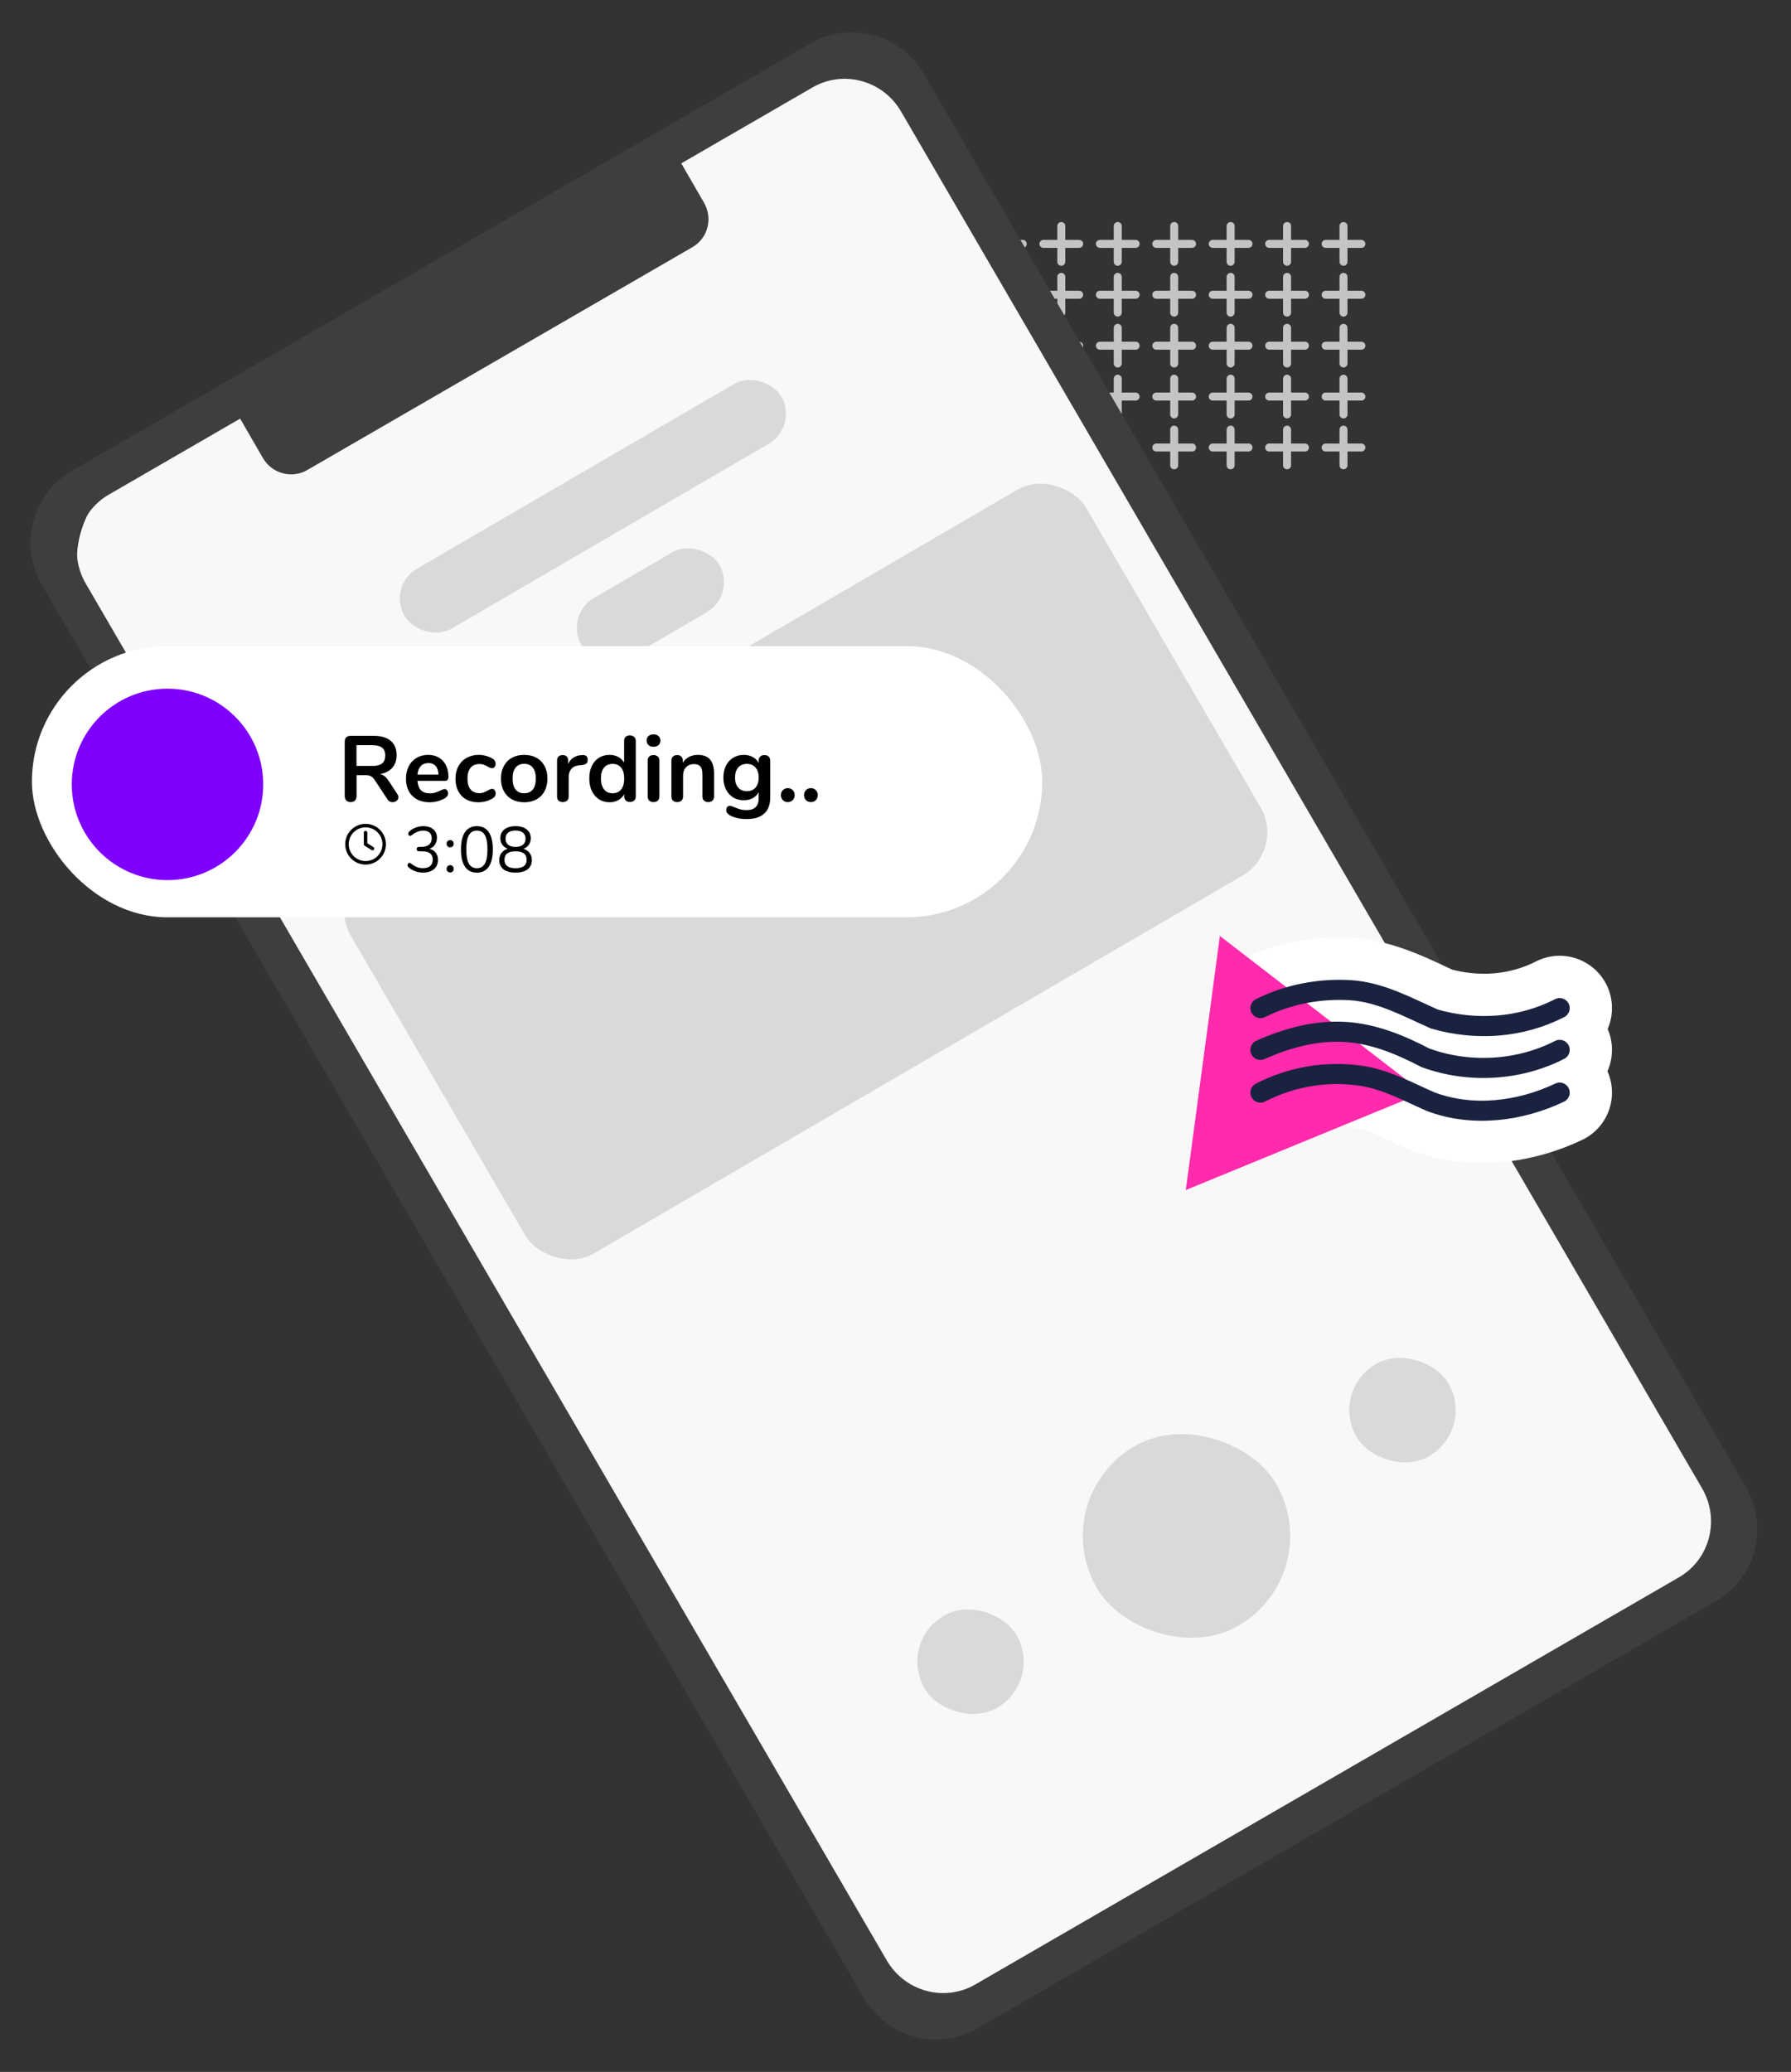 <svg viewBox="0 0 319 369" fill="none" xmlns="http://www.w3.org/2000/svg">
<rect x="0" y="0" width="319" height="369" fill="#333333" stroke="none"/>
<path d="M168.927 40.252V46.619" stroke="#C4C4C4" stroke-width="1.423" stroke-miterlimit="10" stroke-linecap="round"/>
<path d="M172.11 43.435H165.744" stroke="#C4C4C4" stroke-width="1.423" stroke-miterlimit="10" stroke-linecap="round"/>
<path d="M178.979 40.252V46.619" stroke="#C4C4C4" stroke-width="1.423" stroke-miterlimit="10" stroke-linecap="round"/>
<path d="M182.163 43.435H175.796" stroke="#C4C4C4" stroke-width="1.423" stroke-miterlimit="10" stroke-linecap="round"/>
<path d="M189.032 40.252V46.619" stroke="#C4C4C4" stroke-width="1.423" stroke-miterlimit="10" stroke-linecap="round"/>
<path d="M192.215 43.435H185.849" stroke="#C4C4C4" stroke-width="1.423" stroke-miterlimit="10" stroke-linecap="round"/>
<path d="M199.084 40.252V46.619" stroke="#C4C4C4" stroke-width="1.423" stroke-miterlimit="10" stroke-linecap="round"/>
<path d="M202.268 43.435H195.901" stroke="#C4C4C4" stroke-width="1.423" stroke-miterlimit="10" stroke-linecap="round"/>
<path d="M209.137 40.252V46.619" stroke="#C4C4C4" stroke-width="1.423" stroke-miterlimit="10" stroke-linecap="round"/>
<path d="M212.32 43.435H205.954" stroke="#C4C4C4" stroke-width="1.423" stroke-miterlimit="10" stroke-linecap="round"/>
<path d="M219.189 40.252V46.619" stroke="#C4C4C4" stroke-width="1.423" stroke-miterlimit="10" stroke-linecap="round"/>
<path d="M222.373 43.435H216.006" stroke="#C4C4C4" stroke-width="1.423" stroke-miterlimit="10" stroke-linecap="round"/>
<path d="M229.242 40.252V46.619" stroke="#C4C4C4" stroke-width="1.423" stroke-miterlimit="10" stroke-linecap="round"/>
<path d="M232.425 43.435H226.058" stroke="#C4C4C4" stroke-width="1.423" stroke-miterlimit="10" stroke-linecap="round"/>
<path d="M239.294 40.252V46.619" stroke="#C4C4C4" stroke-width="1.423" stroke-miterlimit="10" stroke-linecap="round"/>
<path d="M242.477 43.435H236.111" stroke="#C4C4C4" stroke-width="1.423" stroke-miterlimit="10" stroke-linecap="round"/>
<path d="M168.927 49.312V55.679" stroke="#C4C4C4" stroke-width="1.423" stroke-miterlimit="10" stroke-linecap="round"/>
<path d="M172.11 52.495H165.744" stroke="#C4C4C4" stroke-width="1.423" stroke-miterlimit="10" stroke-linecap="round"/>
<path d="M178.979 49.312V55.679" stroke="#C4C4C4" stroke-width="1.423" stroke-miterlimit="10" stroke-linecap="round"/>
<path d="M182.163 52.495H175.796" stroke="#C4C4C4" stroke-width="1.423" stroke-miterlimit="10" stroke-linecap="round"/>
<path d="M189.032 49.312V55.679" stroke="#C4C4C4" stroke-width="1.423" stroke-miterlimit="10" stroke-linecap="round"/>
<path d="M192.215 52.495H185.849" stroke="#C4C4C4" stroke-width="1.423" stroke-miterlimit="10" stroke-linecap="round"/>
<path d="M199.084 49.312V55.679" stroke="#C4C4C4" stroke-width="1.423" stroke-miterlimit="10" stroke-linecap="round"/>
<path d="M202.268 52.495H195.901" stroke="#C4C4C4" stroke-width="1.423" stroke-miterlimit="10" stroke-linecap="round"/>
<path d="M209.137 49.312V55.679" stroke="#C4C4C4" stroke-width="1.423" stroke-miterlimit="10" stroke-linecap="round"/>
<path d="M212.32 52.495H205.954" stroke="#C4C4C4" stroke-width="1.423" stroke-miterlimit="10" stroke-linecap="round"/>
<path d="M219.189 49.312V55.679" stroke="#C4C4C4" stroke-width="1.423" stroke-miterlimit="10" stroke-linecap="round"/>
<path d="M222.373 52.495H216.006" stroke="#C4C4C4" stroke-width="1.423" stroke-miterlimit="10" stroke-linecap="round"/>
<path d="M229.242 49.312V55.679" stroke="#C4C4C4" stroke-width="1.423" stroke-miterlimit="10" stroke-linecap="round"/>
<path d="M232.425 52.495H226.058" stroke="#C4C4C4" stroke-width="1.423" stroke-miterlimit="10" stroke-linecap="round"/>
<path d="M239.294 49.312V55.679" stroke="#C4C4C4" stroke-width="1.423" stroke-miterlimit="10" stroke-linecap="round"/>
<path d="M242.477 52.495H236.111" stroke="#C4C4C4" stroke-width="1.423" stroke-miterlimit="10" stroke-linecap="round"/>
<path d="M168.927 58.385V64.739" stroke="#C4C4C4" stroke-width="1.423" stroke-miterlimit="10" stroke-linecap="round"/>
<path d="M172.11 61.568H165.744" stroke="#C4C4C4" stroke-width="1.423" stroke-miterlimit="10" stroke-linecap="round"/>
<path d="M178.979 58.385V64.739" stroke="#C4C4C4" stroke-width="1.423" stroke-miterlimit="10" stroke-linecap="round"/>
<path d="M182.163 61.568H175.796" stroke="#C4C4C4" stroke-width="1.423" stroke-miterlimit="10" stroke-linecap="round"/>
<path d="M189.032 58.385V64.739" stroke="#C4C4C4" stroke-width="1.423" stroke-miterlimit="10" stroke-linecap="round"/>
<path d="M192.215 61.568H185.849" stroke="#C4C4C4" stroke-width="1.423" stroke-miterlimit="10" stroke-linecap="round"/>
<path d="M199.084 58.385V64.739" stroke="#C4C4C4" stroke-width="1.423" stroke-miterlimit="10" stroke-linecap="round"/>
<path d="M202.268 61.568H195.901" stroke="#C4C4C4" stroke-width="1.423" stroke-miterlimit="10" stroke-linecap="round"/>
<path d="M209.137 58.385V64.739" stroke="#C4C4C4" stroke-width="1.423" stroke-miterlimit="10" stroke-linecap="round"/>
<path d="M212.32 61.568H205.954" stroke="#C4C4C4" stroke-width="1.423" stroke-miterlimit="10" stroke-linecap="round"/>
<path d="M219.189 58.385V64.739" stroke="#C4C4C4" stroke-width="1.423" stroke-miterlimit="10" stroke-linecap="round"/>
<path d="M222.373 61.568H216.006" stroke="#C4C4C4" stroke-width="1.423" stroke-miterlimit="10" stroke-linecap="round"/>
<path d="M229.242 58.385V64.739" stroke="#C4C4C4" stroke-width="1.423" stroke-miterlimit="10" stroke-linecap="round"/>
<path d="M232.425 61.568H226.058" stroke="#C4C4C4" stroke-width="1.423" stroke-miterlimit="10" stroke-linecap="round"/>
<path d="M239.294 58.385V64.739" stroke="#C4C4C4" stroke-width="1.423" stroke-miterlimit="10" stroke-linecap="round"/>
<path d="M242.477 61.568H236.111" stroke="#C4C4C4" stroke-width="1.423" stroke-miterlimit="10" stroke-linecap="round"/>
<path d="M168.927 67.445V73.812" stroke="#C4C4C4" stroke-width="1.423" stroke-miterlimit="10" stroke-linecap="round"/>
<path d="M172.11 70.629H165.744" stroke="#C4C4C4" stroke-width="1.423" stroke-miterlimit="10" stroke-linecap="round"/>
<path d="M178.979 67.445V73.812" stroke="#C4C4C4" stroke-width="1.423" stroke-miterlimit="10" stroke-linecap="round"/>
<path d="M182.163 70.629H175.796" stroke="#C4C4C4" stroke-width="1.423" stroke-miterlimit="10" stroke-linecap="round"/>
<path d="M189.032 67.445V73.812" stroke="#C4C4C4" stroke-width="1.423" stroke-miterlimit="10" stroke-linecap="round"/>
<path d="M192.215 70.629H185.849" stroke="#C4C4C4" stroke-width="1.423" stroke-miterlimit="10" stroke-linecap="round"/>
<path d="M199.084 67.445V73.812" stroke="#C4C4C4" stroke-width="1.423" stroke-miterlimit="10" stroke-linecap="round"/>
<path d="M202.268 70.629H195.901" stroke="#C4C4C4" stroke-width="1.423" stroke-miterlimit="10" stroke-linecap="round"/>
<path d="M209.137 67.445V73.812" stroke="#C4C4C4" stroke-width="1.423" stroke-miterlimit="10" stroke-linecap="round"/>
<path d="M212.32 70.629H205.954" stroke="#C4C4C4" stroke-width="1.423" stroke-miterlimit="10" stroke-linecap="round"/>
<path d="M219.189 67.445V73.812" stroke="#C4C4C4" stroke-width="1.423" stroke-miterlimit="10" stroke-linecap="round"/>
<path d="M222.373 70.629H216.006" stroke="#C4C4C4" stroke-width="1.423" stroke-miterlimit="10" stroke-linecap="round"/>
<path d="M229.242 67.445V73.812" stroke="#C4C4C4" stroke-width="1.423" stroke-miterlimit="10" stroke-linecap="round"/>
<path d="M232.425 70.629H226.058" stroke="#C4C4C4" stroke-width="1.423" stroke-miterlimit="10" stroke-linecap="round"/>
<path d="M239.294 67.445V73.812" stroke="#C4C4C4" stroke-width="1.423" stroke-miterlimit="10" stroke-linecap="round"/>
<path d="M242.477 70.629H236.111" stroke="#C4C4C4" stroke-width="1.423" stroke-miterlimit="10" stroke-linecap="round"/>
<path d="M168.927 76.518V82.872" stroke="#C4C4C4" stroke-width="1.423" stroke-miterlimit="10" stroke-linecap="round"/>
<path d="M172.11 79.701H165.744" stroke="#C4C4C4" stroke-width="1.423" stroke-miterlimit="10" stroke-linecap="round"/>
<path d="M178.979 76.518V82.872" stroke="#C4C4C4" stroke-width="1.423" stroke-miterlimit="10" stroke-linecap="round"/>
<path d="M182.163 79.701H175.796" stroke="#C4C4C4" stroke-width="1.423" stroke-miterlimit="10" stroke-linecap="round"/>
<path d="M189.032 76.518V82.872" stroke="#C4C4C4" stroke-width="1.423" stroke-miterlimit="10" stroke-linecap="round"/>
<path d="M192.215 79.701H185.849" stroke="#C4C4C4" stroke-width="1.423" stroke-miterlimit="10" stroke-linecap="round"/>
<path d="M199.084 76.518V82.872" stroke="#C4C4C4" stroke-width="1.423" stroke-miterlimit="10" stroke-linecap="round"/>
<path d="M202.268 79.701H195.901" stroke="#C4C4C4" stroke-width="1.423" stroke-miterlimit="10" stroke-linecap="round"/>
<path d="M209.137 76.518V82.872" stroke="#C4C4C4" stroke-width="1.423" stroke-miterlimit="10" stroke-linecap="round"/>
<path d="M212.32 79.701H205.954" stroke="#C4C4C4" stroke-width="1.423" stroke-miterlimit="10" stroke-linecap="round"/>
<path d="M219.189 76.518V82.872" stroke="#C4C4C4" stroke-width="1.423" stroke-miterlimit="10" stroke-linecap="round"/>
<path d="M222.373 79.701H216.006" stroke="#C4C4C4" stroke-width="1.423" stroke-miterlimit="10" stroke-linecap="round"/>
<path d="M229.242 76.518V82.872" stroke="#C4C4C4" stroke-width="1.423" stroke-miterlimit="10" stroke-linecap="round"/>
<path d="M232.425 79.701H226.058" stroke="#C4C4C4" stroke-width="1.423" stroke-miterlimit="10" stroke-linecap="round"/>
<path d="M239.294 76.518V82.872" stroke="#C4C4C4" stroke-width="1.423" stroke-miterlimit="10" stroke-linecap="round"/>
<path d="M242.477 79.701H236.111" stroke="#C4C4C4" stroke-width="1.423" stroke-miterlimit="10" stroke-linecap="round"/>
<rect x="7.121" y="93.274" width="172.847" height="312.072" rx="17.869" transform="rotate(-30.222 7.121 93.274)" fill="#F8F8F8"/>
<rect x="68.948" y="104.39" width="77.663" height="12.312" rx="6.156" transform="rotate(-30.222 68.948 104.39)" fill="#D9D9D9"/>
<rect x="100.476" y="109.59" width="28.413" height="12.312" rx="6.156" transform="rotate(-30.222 100.476 109.59)" fill="#D9D9D9"/>
<path fill-rule="evenodd" clip-rule="evenodd" d="M164.63 13.285C160.496 6.139 151.417 3.659 144.353 7.747L12.791 83.865C5.727 87.952 3.352 97.059 7.486 104.205L153.802 355.715C157.937 362.861 167.015 365.341 174.08 361.254L305.641 285.135C312.705 281.048 315.081 271.941 310.946 264.795L164.63 13.285ZM160.498 19.874C157.282 14.316 150.221 12.388 144.726 15.567L121.341 29.097L125.397 36.107C127.005 38.886 126.082 42.428 123.334 44.017L54.711 83.721C51.964 85.311 48.433 84.346 46.826 81.567L42.77 74.557L19.385 88.087C13.89 91.266 12.043 98.348 15.259 103.906L157.935 349.126C161.15 354.684 168.211 356.612 173.706 353.433L299.047 280.913C304.542 277.734 306.389 270.652 303.174 265.094L249.915 173.557L160.498 19.874Z" fill="#3E3E3E"/>
<rect x="58.007" y="158.991" width="151.537" height="79.557" rx="8.934" transform="rotate(-30.222 58.007 158.991)" fill="#D9D9D9"/>
<rect x="186.075" y="266.886" width="36.937" height="36.937" rx="18.469" transform="rotate(-30.222 186.075 266.886)" fill="#D9D9D9"/>
<rect x="236.843" y="247.726" width="18.942" height="18.942" rx="9.471" transform="rotate(-30.222 236.843 247.726)" fill="#D9D9D9"/>
<rect x="159.915" y="292.538" width="18.942" height="18.942" rx="9.471" transform="rotate(-30.222 159.915 292.538)" fill="#D9D9D9"/>
<rect x="5.683" y="115.073" width="179.95" height="48.302" rx="24.151" fill="white"/>
<circle cx="29.834" cy="139.698" r="17.048" fill="#7E00FD"/>
<path d="M70.76 141.41C70.893 141.609 70.96 141.802 70.96 141.99C70.96 142.245 70.855 142.455 70.644 142.621C70.445 142.787 70.207 142.87 69.931 142.87C69.754 142.87 69.582 142.831 69.416 142.754C69.262 142.665 69.129 142.538 69.018 142.372L66.811 139.02C66.59 138.666 66.353 138.417 66.098 138.274C65.855 138.13 65.534 138.058 65.136 138.058H63.51V141.775C63.51 142.107 63.416 142.372 63.228 142.571C63.039 142.759 62.785 142.853 62.464 142.853C62.144 142.853 61.884 142.759 61.684 142.571C61.496 142.372 61.402 142.107 61.402 141.775V132.068C61.402 131.747 61.491 131.498 61.668 131.321C61.856 131.144 62.11 131.056 62.431 131.056H66.579C67.907 131.056 68.913 131.355 69.599 131.952C70.296 132.538 70.644 133.39 70.644 134.507C70.644 135.414 70.384 136.161 69.865 136.747C69.356 137.322 68.631 137.693 67.691 137.859C68.012 137.936 68.294 138.075 68.537 138.274C68.781 138.473 69.018 138.749 69.251 139.103L70.76 141.41ZM66.281 136.415C67.088 136.415 67.68 136.266 68.056 135.967C68.432 135.658 68.62 135.187 68.62 134.557C68.62 133.915 68.432 133.451 68.056 133.163C67.68 132.865 67.088 132.715 66.281 132.715H63.493V136.415H66.281ZM79.178 140.53C79.366 140.53 79.516 140.602 79.626 140.746C79.748 140.89 79.809 141.083 79.809 141.327C79.809 141.67 79.604 141.957 79.195 142.19C78.819 142.4 78.393 142.571 77.917 142.704C77.441 142.826 76.988 142.886 76.556 142.886C75.251 142.886 74.217 142.51 73.454 141.758C72.69 141.006 72.309 139.977 72.309 138.672C72.309 137.842 72.475 137.107 72.807 136.465C73.138 135.824 73.603 135.326 74.2 134.972C74.809 134.618 75.495 134.441 76.258 134.441C76.988 134.441 77.624 134.601 78.166 134.922C78.708 135.243 79.128 135.696 79.427 136.283C79.726 136.869 79.875 137.56 79.875 138.357C79.875 138.832 79.665 139.07 79.244 139.07H74.35C74.416 139.833 74.632 140.398 74.997 140.763C75.362 141.117 75.893 141.294 76.59 141.294C76.944 141.294 77.253 141.249 77.519 141.161C77.795 141.072 78.105 140.951 78.448 140.796C78.78 140.619 79.023 140.53 79.178 140.53ZM76.308 135.901C75.743 135.901 75.29 136.078 74.947 136.432C74.615 136.786 74.416 137.295 74.35 137.958H78.1C78.077 137.284 77.912 136.775 77.602 136.432C77.292 136.078 76.861 135.901 76.308 135.901ZM85.172 142.886C84.365 142.886 83.651 142.715 83.032 142.372C82.423 142.029 81.953 141.542 81.621 140.912C81.29 140.281 81.124 139.546 81.124 138.705C81.124 137.864 81.295 137.123 81.638 136.482C81.992 135.829 82.484 135.326 83.115 134.972C83.745 134.618 84.47 134.441 85.288 134.441C85.72 134.441 86.151 134.502 86.582 134.623C87.025 134.745 87.412 134.911 87.744 135.121C88.098 135.353 88.275 135.647 88.275 136.001C88.275 136.244 88.214 136.443 88.092 136.598C87.982 136.742 87.832 136.814 87.644 136.814C87.523 136.814 87.395 136.786 87.263 136.731C87.13 136.675 86.997 136.609 86.865 136.531C86.621 136.388 86.389 136.277 86.168 136.2C85.946 136.111 85.692 136.067 85.404 136.067C84.719 136.067 84.188 136.294 83.811 136.747C83.447 137.19 83.264 137.831 83.264 138.672C83.264 139.502 83.447 140.143 83.811 140.597C84.188 141.039 84.719 141.26 85.404 141.26C85.681 141.26 85.924 141.222 86.135 141.144C86.356 141.056 86.599 140.94 86.865 140.796C87.03 140.696 87.174 140.624 87.296 140.58C87.418 140.525 87.539 140.497 87.661 140.497C87.838 140.497 87.987 140.575 88.109 140.729C88.231 140.884 88.291 141.078 88.291 141.31C88.291 141.498 88.247 141.664 88.159 141.808C88.081 141.941 87.949 142.062 87.76 142.173C87.418 142.394 87.019 142.571 86.566 142.704C86.112 142.826 85.648 142.886 85.172 142.886ZM93.373 142.886C92.544 142.886 91.814 142.715 91.183 142.372C90.564 142.029 90.083 141.537 89.74 140.895C89.397 140.254 89.225 139.507 89.225 138.655C89.225 137.804 89.397 137.062 89.74 136.432C90.083 135.79 90.564 135.298 91.183 134.955C91.814 134.612 92.544 134.441 93.373 134.441C94.203 134.441 94.928 134.612 95.547 134.955C96.177 135.298 96.659 135.79 96.991 136.432C97.334 137.062 97.505 137.804 97.505 138.655C97.505 139.507 97.334 140.254 96.991 140.895C96.659 141.537 96.177 142.029 95.547 142.372C94.928 142.715 94.203 142.886 93.373 142.886ZM93.357 141.277C94.032 141.277 94.546 141.056 94.9 140.613C95.254 140.171 95.431 139.518 95.431 138.655C95.431 137.804 95.254 137.156 94.9 136.714C94.546 136.26 94.037 136.034 93.373 136.034C92.71 136.034 92.195 136.26 91.83 136.714C91.476 137.156 91.299 137.804 91.299 138.655C91.299 139.518 91.476 140.171 91.83 140.613C92.184 141.056 92.693 141.277 93.357 141.277ZM103.747 134.474C104.035 134.452 104.261 134.513 104.427 134.657C104.593 134.8 104.676 135.016 104.676 135.304C104.676 135.602 104.604 135.824 104.46 135.967C104.317 136.111 104.057 136.205 103.681 136.249L103.183 136.299C102.53 136.366 102.049 136.587 101.739 136.963C101.441 137.339 101.291 137.809 101.291 138.373V141.858C101.291 142.178 101.192 142.427 100.993 142.604C100.793 142.77 100.545 142.853 100.246 142.853C99.947 142.853 99.698 142.77 99.499 142.604C99.311 142.427 99.217 142.178 99.217 141.858V135.436C99.217 135.127 99.311 134.889 99.499 134.723C99.698 134.557 99.942 134.474 100.229 134.474C100.517 134.474 100.749 134.557 100.926 134.723C101.103 134.878 101.192 135.105 101.192 135.403V136.067C101.402 135.58 101.712 135.204 102.121 134.939C102.541 134.673 103.006 134.524 103.515 134.491L103.747 134.474ZM112.177 130.973C112.486 130.973 112.741 131.062 112.94 131.238C113.139 131.415 113.239 131.648 113.239 131.935V141.858C113.239 142.156 113.145 142.394 112.957 142.571C112.768 142.748 112.52 142.837 112.21 142.837C111.9 142.837 111.651 142.748 111.463 142.571C111.275 142.394 111.181 142.156 111.181 141.858V141.443C110.938 141.896 110.584 142.25 110.119 142.505C109.666 142.759 109.146 142.886 108.56 142.886C107.863 142.886 107.238 142.709 106.685 142.355C106.143 142.001 105.717 141.504 105.407 140.862C105.108 140.209 104.959 139.463 104.959 138.622C104.959 137.781 105.108 137.046 105.407 136.415C105.717 135.785 106.143 135.298 106.685 134.955C107.227 134.612 107.852 134.441 108.56 134.441C109.146 134.441 109.666 134.563 110.119 134.806C110.573 135.049 110.921 135.392 111.165 135.835V131.902C111.165 131.626 111.253 131.404 111.43 131.238C111.618 131.062 111.867 130.973 112.177 130.973ZM109.107 141.277C109.771 141.277 110.28 141.05 110.634 140.597C110.999 140.143 111.181 139.496 111.181 138.655C111.181 137.815 110.999 137.173 110.634 136.731C110.28 136.277 109.776 136.05 109.124 136.05C108.46 136.05 107.946 136.272 107.581 136.714C107.216 137.156 107.033 137.793 107.033 138.622C107.033 139.463 107.216 140.115 107.581 140.58C107.946 141.045 108.454 141.277 109.107 141.277ZM116.401 142.853C116.102 142.853 115.853 142.77 115.654 142.604C115.466 142.427 115.372 142.178 115.372 141.858V135.453C115.372 135.132 115.466 134.889 115.654 134.723C115.853 134.557 116.102 134.474 116.401 134.474C116.7 134.474 116.948 134.557 117.148 134.723C117.347 134.889 117.446 135.132 117.446 135.453V141.858C117.446 142.178 117.347 142.427 117.148 142.604C116.948 142.77 116.7 142.853 116.401 142.853ZM116.401 132.997C116.025 132.997 115.726 132.898 115.505 132.699C115.284 132.488 115.173 132.217 115.173 131.886C115.173 131.554 115.284 131.288 115.505 131.089C115.726 130.89 116.025 130.79 116.401 130.79C116.766 130.79 117.059 130.89 117.28 131.089C117.513 131.288 117.629 131.554 117.629 131.886C117.629 132.217 117.518 132.488 117.297 132.699C117.076 132.898 116.777 132.997 116.401 132.997ZM124.297 134.441C125.271 134.441 125.995 134.717 126.471 135.27C126.947 135.824 127.184 136.659 127.184 137.776V141.858C127.184 142.167 127.09 142.411 126.902 142.588C126.725 142.765 126.476 142.853 126.156 142.853C125.835 142.853 125.58 142.765 125.392 142.588C125.204 142.411 125.11 142.167 125.11 141.858V137.892C125.11 137.262 124.989 136.802 124.745 136.515C124.513 136.227 124.142 136.083 123.634 136.083C123.036 136.083 122.555 136.272 122.19 136.648C121.836 137.024 121.659 137.527 121.659 138.158V141.858C121.659 142.167 121.565 142.411 121.377 142.588C121.189 142.765 120.935 142.853 120.614 142.853C120.293 142.853 120.039 142.765 119.851 142.588C119.674 142.411 119.585 142.167 119.585 141.858V135.436C119.585 135.149 119.679 134.916 119.867 134.739C120.055 134.563 120.31 134.474 120.63 134.474C120.918 134.474 121.15 134.563 121.327 134.739C121.515 134.905 121.609 135.127 121.609 135.403V135.851C121.886 135.398 122.256 135.049 122.721 134.806C123.186 134.563 123.711 134.441 124.297 134.441ZM136.16 134.474C136.47 134.474 136.719 134.563 136.907 134.739C137.095 134.916 137.189 135.154 137.189 135.453V142.007C137.189 143.279 136.835 144.241 136.127 144.894C135.419 145.547 134.374 145.873 132.991 145.873C131.785 145.873 130.779 145.646 129.971 145.193C129.562 144.949 129.357 144.656 129.357 144.313C129.357 144.07 129.413 143.876 129.523 143.733C129.645 143.589 129.8 143.517 129.988 143.517C130.087 143.517 130.209 143.539 130.353 143.583C130.497 143.639 130.646 143.699 130.801 143.766C131.199 143.932 131.553 144.059 131.863 144.147C132.184 144.236 132.549 144.28 132.958 144.28C134.407 144.28 135.132 143.572 135.132 142.156V141.094C134.888 141.548 134.534 141.902 134.07 142.156C133.605 142.4 133.074 142.521 132.477 142.521C131.769 142.521 131.138 142.355 130.585 142.024C130.043 141.681 129.617 141.205 129.308 140.597C128.998 139.988 128.843 139.286 128.843 138.489C128.843 137.693 128.992 136.991 129.291 136.382C129.601 135.763 130.032 135.287 130.585 134.955C131.138 134.612 131.769 134.441 132.477 134.441C133.074 134.441 133.605 134.568 134.07 134.822C134.534 135.066 134.888 135.414 135.132 135.868V135.436C135.132 135.149 135.226 134.916 135.414 134.739C135.602 134.563 135.851 134.474 136.16 134.474ZM133.024 140.912C133.688 140.912 134.202 140.696 134.567 140.265C134.943 139.833 135.132 139.242 135.132 138.489C135.132 137.726 134.943 137.129 134.567 136.697C134.202 136.266 133.688 136.05 133.024 136.05C132.372 136.05 131.857 136.266 131.481 136.697C131.105 137.129 130.917 137.726 130.917 138.489C130.917 139.242 131.105 139.833 131.481 140.265C131.857 140.696 132.372 140.912 133.024 140.912ZM140.316 142.853C139.962 142.853 139.669 142.737 139.437 142.505C139.204 142.261 139.088 141.963 139.088 141.609C139.088 141.255 139.204 140.962 139.437 140.729C139.669 140.486 139.962 140.364 140.316 140.364C140.67 140.364 140.963 140.486 141.196 140.729C141.428 140.962 141.544 141.255 141.544 141.609C141.544 141.963 141.428 142.261 141.196 142.505C140.963 142.737 140.67 142.853 140.316 142.853ZM144.432 142.853C144.078 142.853 143.785 142.737 143.552 142.505C143.32 142.261 143.204 141.963 143.204 141.609C143.204 141.255 143.32 140.962 143.552 140.729C143.785 140.486 144.078 140.364 144.432 140.364C144.786 140.364 145.079 140.486 145.311 140.729C145.544 140.962 145.66 141.255 145.66 141.609C145.66 141.963 145.544 142.261 145.311 142.505C145.079 142.737 144.786 142.853 144.432 142.853Z" fill="black"/>
<path d="M76.506 151.17C76.996 151.308 77.367 151.545 77.62 151.882C77.88 152.219 78.011 152.636 78.011 153.134C78.011 153.839 77.773 154.394 77.299 154.8C76.824 155.205 76.177 155.408 75.357 155.408C74.859 155.408 74.381 155.324 73.921 155.156C73.469 154.987 73.087 154.757 72.773 154.466C72.65 154.352 72.589 154.221 72.589 154.076C72.589 153.961 72.619 153.865 72.681 153.789C72.742 153.712 72.815 153.674 72.899 153.674C73.006 153.674 73.113 153.716 73.221 153.8C73.573 154.084 73.918 154.29 74.254 154.421C74.591 154.551 74.955 154.616 75.346 154.616C75.912 154.616 76.341 154.486 76.632 154.225C76.931 153.965 77.08 153.59 77.08 153.1C77.08 152.112 76.46 151.618 75.219 151.618H74.611C74.488 151.618 74.388 151.579 74.312 151.503C74.243 151.419 74.209 151.323 74.209 151.216C74.209 151.108 74.243 151.017 74.312 150.94C74.388 150.863 74.488 150.825 74.611 150.825H75.035C75.633 150.825 76.092 150.695 76.414 150.435C76.736 150.166 76.896 149.784 76.896 149.286C76.896 148.849 76.766 148.516 76.506 148.286C76.246 148.049 75.878 147.93 75.403 147.93C75.043 147.93 74.695 147.999 74.358 148.137C74.021 148.267 73.684 148.47 73.347 148.746C73.24 148.83 73.132 148.872 73.025 148.872C72.941 148.872 72.868 148.834 72.807 148.757C72.746 148.681 72.715 148.585 72.715 148.47C72.715 148.325 72.776 148.195 72.899 148.08C73.213 147.789 73.592 147.559 74.036 147.39C74.488 147.222 74.951 147.138 75.426 147.138C76.161 147.138 76.743 147.325 77.172 147.701C77.609 148.068 77.827 148.566 77.827 149.194C77.827 149.661 77.708 150.071 77.471 150.423C77.241 150.768 76.919 151.017 76.506 151.17ZM80.189 150.905C80.005 150.905 79.852 150.848 79.729 150.733C79.607 150.611 79.546 150.454 79.546 150.262C79.546 150.071 79.607 149.918 79.729 149.803C79.852 149.68 80.005 149.619 80.189 149.619C80.365 149.619 80.51 149.68 80.625 149.803C80.748 149.918 80.809 150.071 80.809 150.262C80.809 150.454 80.748 150.611 80.625 150.733C80.51 150.848 80.365 150.905 80.189 150.905ZM80.189 155.385C80.005 155.385 79.852 155.328 79.729 155.213C79.607 155.091 79.546 154.934 79.546 154.742C79.546 154.551 79.607 154.394 79.729 154.271C79.852 154.149 80.005 154.087 80.189 154.087C80.365 154.087 80.51 154.149 80.625 154.271C80.748 154.394 80.809 154.551 80.809 154.742C80.809 154.934 80.748 155.091 80.625 155.213C80.51 155.328 80.365 155.385 80.189 155.385ZM84.939 155.42C84.012 155.42 83.308 155.068 82.825 154.363C82.343 153.659 82.102 152.632 82.102 151.285C82.102 149.929 82.343 148.899 82.825 148.195C83.308 147.49 84.012 147.138 84.939 147.138C85.865 147.138 86.57 147.49 87.052 148.195C87.535 148.891 87.776 149.918 87.776 151.273C87.776 152.629 87.535 153.659 87.052 154.363C86.57 155.068 85.865 155.42 84.939 155.42ZM84.939 154.627C85.582 154.627 86.057 154.355 86.363 153.812C86.67 153.268 86.823 152.422 86.823 151.273C86.823 150.117 86.67 149.27 86.363 148.734C86.065 148.198 85.59 147.93 84.939 147.93C84.296 147.93 83.821 148.202 83.514 148.746C83.208 149.282 83.055 150.124 83.055 151.273C83.055 152.422 83.208 153.268 83.514 153.812C83.821 154.355 84.296 154.627 84.939 154.627ZM93.228 151.17C93.703 151.315 94.07 151.564 94.331 151.916C94.599 152.269 94.733 152.69 94.733 153.18C94.733 153.877 94.48 154.424 93.975 154.823C93.469 155.213 92.753 155.408 91.827 155.408C90.9 155.408 90.184 155.213 89.678 154.823C89.173 154.424 88.92 153.877 88.92 153.18C88.92 152.682 89.054 152.257 89.322 151.905C89.59 151.553 89.962 151.308 90.437 151.17C90.031 151.017 89.709 150.775 89.472 150.446C89.234 150.117 89.116 149.73 89.116 149.286C89.116 148.627 89.353 148.106 89.828 147.724C90.31 147.333 90.977 147.138 91.827 147.138C92.677 147.138 93.339 147.333 93.814 147.724C94.296 148.106 94.537 148.627 94.537 149.286C94.537 149.73 94.419 150.121 94.181 150.457C93.944 150.787 93.626 151.024 93.228 151.17ZM90.046 149.355C90.046 149.83 90.195 150.193 90.494 150.446C90.8 150.699 91.245 150.825 91.827 150.825C92.409 150.825 92.849 150.699 93.148 150.446C93.454 150.193 93.607 149.83 93.607 149.355C93.607 148.903 93.454 148.551 93.148 148.298C92.849 148.045 92.409 147.919 91.827 147.919C91.245 147.919 90.8 148.045 90.494 148.298C90.195 148.551 90.046 148.903 90.046 149.355ZM91.827 154.627C93.144 154.627 93.802 154.126 93.802 153.122C93.802 152.119 93.144 151.618 91.827 151.618C90.509 151.618 89.851 152.119 89.851 153.122C89.851 154.126 90.509 154.627 91.827 154.627Z" fill="black"/>
<path d="M65.424 148.281C65.424 148.11 65.285 147.971 65.114 147.971C64.942 147.971 64.803 148.11 64.803 148.281V150.353C64.803 150.46 64.858 150.56 64.949 150.617L66.192 151.394C66.338 151.485 66.529 151.44 66.62 151.295C66.711 151.149 66.667 150.958 66.522 150.867L65.424 150.181V148.281Z" fill="black"/>
<path fill-rule="evenodd" clip-rule="evenodd" d="M65.114 146.728C63.111 146.728 61.488 148.351 61.488 150.353C61.488 152.356 63.111 153.979 65.114 153.979C67.116 153.979 68.739 152.356 68.739 150.353C68.739 148.351 67.116 146.728 65.114 146.728ZM62.11 150.353C62.11 148.694 63.455 147.349 65.114 147.349C66.773 147.349 68.118 148.694 68.118 150.353C68.118 152.012 66.773 153.357 65.114 153.357C63.455 153.357 62.11 152.012 62.11 150.353Z" fill="black"/>
<mask id="path-94-outside-1_506_999" maskUnits="userSpaceOnUse" x="214.501" y="166.291" width="73" height="26" fill="black">
<rect fill="white" x="214.501" y="166.291" width="73" height="26"/>
<path d="M224.501 179.545C229.459 177.066 235.125 176.004 240.613 176.358C245.925 176.712 250.705 179.368 255.486 181.492C262.922 183.617 270.889 183.086 277.794 179.545"/>
</mask>
<path d="M220.332 171.205C215.726 173.508 213.859 179.109 216.162 183.714C218.465 188.32 224.065 190.187 228.671 187.884L220.332 171.205ZM240.613 176.358L241.233 167.055L241.223 167.054L241.214 167.053L240.613 176.358ZM255.486 181.492L251.699 190.012L252.296 190.278L252.924 190.457L255.486 181.492ZM282.049 187.841C286.631 185.491 288.44 179.872 286.091 175.29C283.741 170.708 278.122 168.899 273.54 171.248L282.049 187.841ZM228.671 187.884C232.074 186.183 236.082 185.409 240.013 185.662L241.214 167.053C234.167 166.599 226.844 167.949 220.332 171.205L228.671 187.884ZM239.993 185.661C243.161 185.872 245.776 187.38 251.699 190.012L259.272 172.972C255.634 171.355 248.689 167.552 241.233 167.055L239.993 185.661ZM252.924 190.457C262.424 193.171 272.851 192.558 282.049 187.841L273.54 171.248C268.927 173.614 263.42 174.062 258.047 172.527L252.924 190.457Z" fill="white" mask="url(#path-94-outside-1_506_999)"/>
<mask id="path-96-outside-2_506_999" maskUnits="userSpaceOnUse" x="214.501" y="173.74" width="73" height="26" fill="black">
<rect fill="white" x="214.501" y="173.74" width="73" height="26"/>
<path d="M224.501 186.981C229.282 184.856 234.416 183.44 239.728 183.794C244.862 184.148 249.466 186.096 253.892 188.397C261.682 191.23 270.535 190.699 277.794 186.981"/>
</mask>
<path d="M220.715 178.461C216.009 180.552 213.89 186.062 215.981 190.768C218.073 195.473 223.583 197.592 228.288 195.501L220.715 178.461ZM239.728 183.794L240.369 174.492L240.359 174.492L240.348 174.491L239.728 183.794ZM253.892 188.397L249.591 196.669L250.132 196.951L250.706 197.16L253.892 188.397ZM282.045 195.279C286.628 192.932 288.44 187.314 286.093 182.731C283.745 178.147 278.127 176.335 273.544 178.682L282.045 195.279ZM228.288 195.501C232.28 193.727 235.845 192.88 239.108 193.097L240.348 174.491C232.988 174 226.283 175.986 220.715 178.461L228.288 195.501ZM239.086 193.096C242.278 193.316 245.504 194.544 249.591 196.669L258.194 180.125C253.428 177.647 247.447 174.981 240.369 174.492L239.086 193.096ZM250.706 197.16C260.895 200.865 272.444 200.197 282.045 195.279L273.544 178.682C268.626 181.201 262.47 181.596 257.078 179.635L250.706 197.16Z" fill="white" mask="url(#path-96-outside-2_506_999)"/>
<mask id="path-98-outside-3_506_999" maskUnits="userSpaceOnUse" x="214.501" y="181.28" width="73" height="26" fill="black">
<rect fill="white" x="214.501" y="181.28" width="73" height="26"/>
<path d="M224.501 194.594C229.99 191.761 236.187 190.699 242.384 191.584C246.987 192.293 250.705 194.417 254.777 196.188C262.214 199.021 270.712 197.958 277.794 194.594"/>
</mask>
<path d="M220.225 186.309C215.649 188.671 213.855 194.295 216.216 198.87C218.578 203.446 224.202 205.241 228.778 202.879L220.225 186.309ZM242.384 191.584L243.801 182.369L243.752 182.361L243.702 182.354L242.384 191.584ZM254.777 196.188L251.06 204.738L251.257 204.824L251.458 204.901L254.777 196.188ZM281.795 203.016C286.446 200.807 288.425 195.245 286.216 190.594C284.007 185.943 278.445 183.963 273.794 186.172L281.795 203.016ZM228.778 202.879C232.548 200.934 236.789 200.203 241.065 200.814L243.702 182.354C235.584 181.195 227.432 182.589 220.225 186.309L228.778 202.879ZM240.966 200.8C243.989 201.265 245.834 202.466 251.06 204.738L258.495 187.637C255.576 186.368 249.985 183.32 243.801 182.369L240.966 200.8ZM251.458 204.901C261.803 208.841 272.984 207.201 281.795 203.016L273.794 186.172C268.44 188.715 262.625 189.2 258.097 187.475L251.458 204.901Z" fill="white" mask="url(#path-98-outside-3_506_999)"/>
<path d="M211.205 211.945L217.278 166.691L253.432 194.594L211.205 211.945Z" fill="#FF2AAC"/>
<path d="M264.716 178.293L252.167 176.162H248.852L248.379 179.477C251.536 181.608 257.945 185.87 258.324 185.87C258.702 185.87 263.375 184.133 265.664 183.265L264.716 178.293Z" fill="white"/>
<path d="M224.502 179.545C229.459 177.066 235.125 176.004 240.613 176.358C245.925 176.712 250.705 179.368 255.486 181.492C262.922 183.617 270.889 183.086 277.794 179.545" stroke="#19223F" stroke-width="3.579" stroke-miterlimit="10" stroke-linecap="round"/>
<path d="M224.502 186.981C229.282 184.856 234.417 183.44 239.728 183.794C244.863 184.148 249.466 186.096 253.892 188.397C261.683 191.23 270.535 190.699 277.794 186.981" stroke="#19223F" stroke-width="3.579" stroke-miterlimit="10" stroke-linecap="round"/>
<path d="M224.502 194.594C229.99 191.761 236.187 190.699 242.384 191.584C246.987 192.293 250.705 194.417 254.778 196.188C262.214 199.021 270.712 197.958 277.794 194.594" stroke="#19223F" stroke-width="3.579" stroke-miterlimit="10" stroke-linecap="round"/>
</svg>
